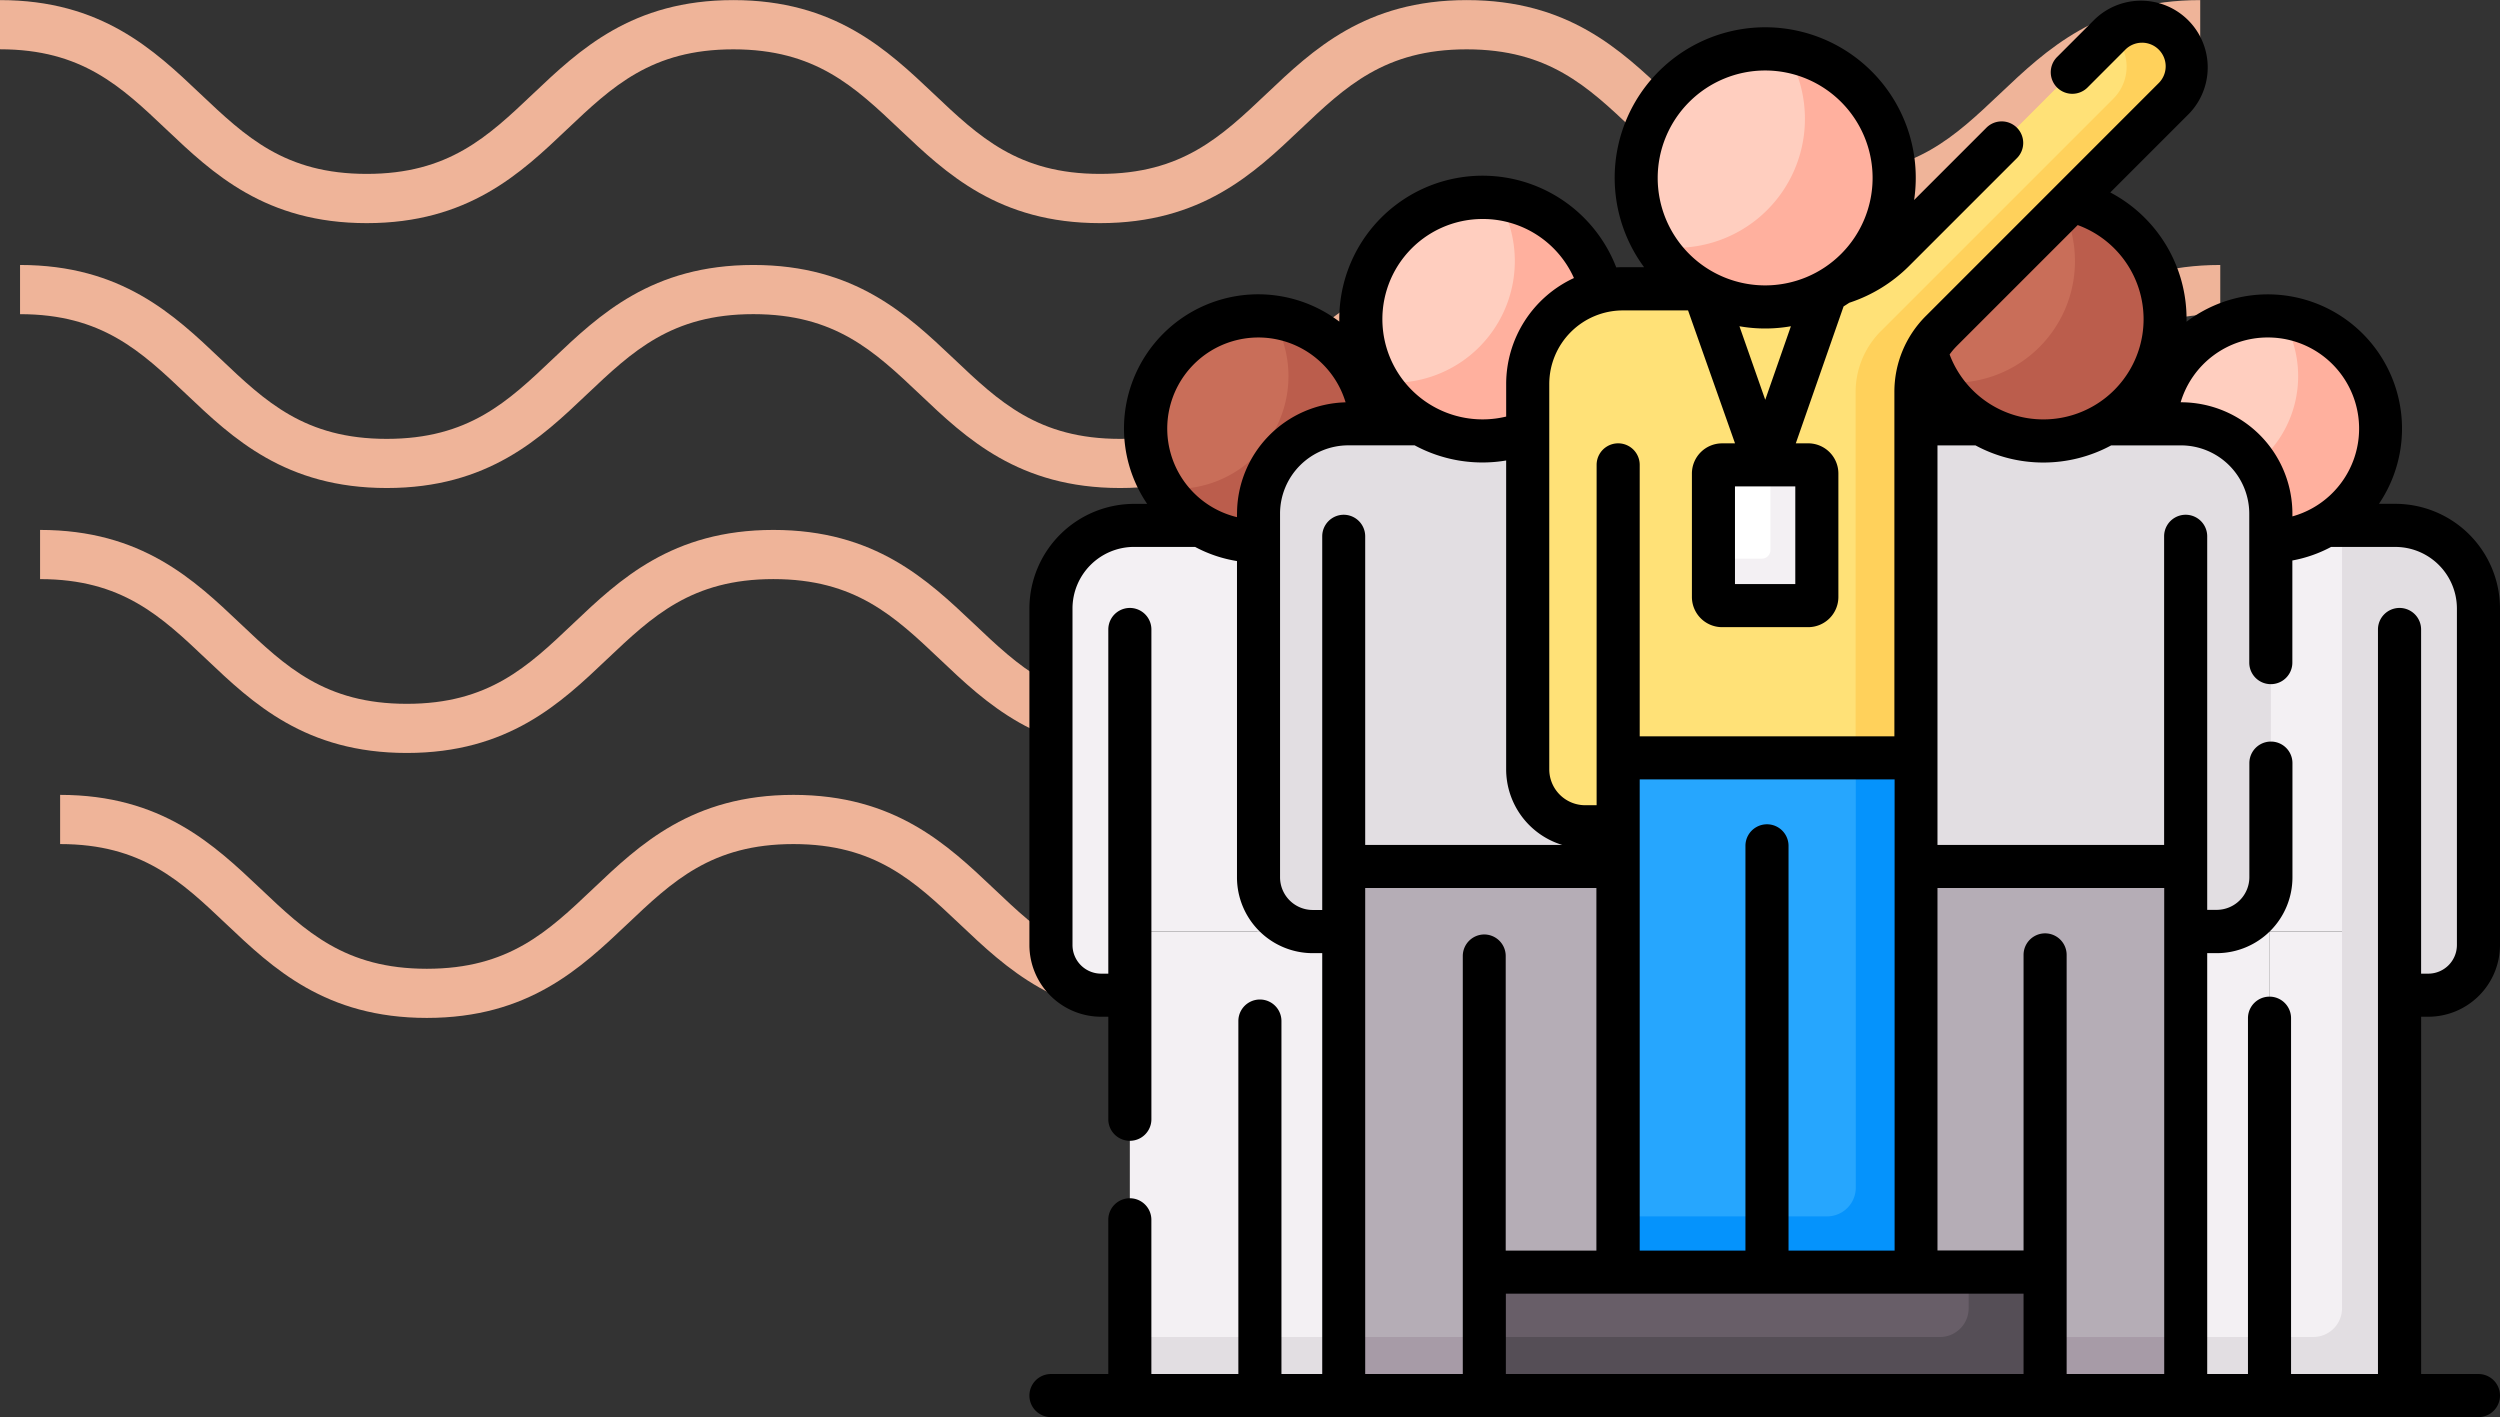 <svg xmlns="http://www.w3.org/2000/svg" xmlns:xlink="http://www.w3.org/1999/xlink" width="102" height="57.818" viewBox="0 0 102 57.818">
  <rect x="0" y="0" width="102" height="57.818" fill="#333333" stroke="none"/>
  <defs>
    <clipPath id="clip-path">
      <rect id="Rectángulo_401073" data-name="Rectángulo 401073" width="92.219" height="41.532" fill="#efb499"/>
    </clipPath>
  </defs>
  <g id="Grupo_1117627" data-name="Grupo 1117627" transform="translate(-623.021 -2397)">
    <g id="Grupo_1117086" data-name="Grupo 1117086" transform="translate(623.021 2397.001)">
      <g id="Grupo_1099282" data-name="Grupo 1099282">
        <g id="Grupo_1099281" data-name="Grupo 1099281" clip-path="url(#clip-path)">
          <path id="Trazado_873375" data-name="Trazado 873375" d="M74.8,9.1c-4.139,0-6.28-2.03-8.17-3.821-1.855-1.756-3.452-3.274-6.792-3.274s-4.937,1.517-6.792,3.274C51.161,7.072,49.023,9.1,44.881,9.1s-6.28-2.03-8.169-3.821C34.857,3.525,33.26,2.007,29.92,2.007s-4.937,1.517-6.789,3.274C21.241,7.072,19.1,9.1,14.962,9.1S8.679,7.072,6.789,5.281C4.937,3.525,3.34,2.007,0,2.007V0C4.139,0,6.28,2.033,8.17,3.821c1.855,1.759,3.452,3.274,6.792,3.274S19.9,5.58,21.75,3.824C23.637,2.033,25.781,0,29.92,0s6.283,2.033,8.17,3.821c1.855,1.759,3.452,3.274,6.792,3.274s4.937-1.514,6.792-3.274C53.56,2.033,55.7,0,59.843,0s6.283,2.033,8.17,3.821C69.867,5.58,71.464,7.094,74.8,7.094S79.742,5.58,81.6,3.821C83.483,2.033,85.624,0,89.766,0V2.007c-3.34,0-4.937,1.517-6.792,3.274C81.084,7.072,78.943,9.1,74.8,9.1" transform="translate(2.453 32.43)" fill="#efb499"/>
          <path id="Trazado_873376" data-name="Trazado 873376" d="M74.8,9.1c-4.139,0-6.283-2.03-8.17-3.824-1.855-1.756-3.452-3.27-6.792-3.27s-4.937,1.514-6.792,3.27C51.164,7.072,49.023,9.1,44.881,9.1s-6.283-2.03-8.17-3.824c-1.855-1.756-3.452-3.27-6.792-3.27s-4.937,1.517-6.789,3.27C21.241,7.072,19.1,9.1,14.962,9.1S8.679,7.072,6.789,5.278C4.937,3.522,3.34,2.007,0,2.007V0C4.139,0,6.283,2.03,8.17,3.821c1.855,1.759,3.452,3.274,6.792,3.274S19.9,5.58,21.75,3.821C23.637,2.03,25.781,0,29.92,0S36.2,2.03,38.093,3.821c1.852,1.759,3.449,3.274,6.789,3.274s4.937-1.514,6.792-3.274C53.56,2.03,55.7,0,59.843,0s6.283,2.03,8.17,3.821C69.867,5.58,71.464,7.094,74.8,7.094S79.742,5.58,81.6,3.821C83.486,2.03,85.627,0,89.769,0V2.007c-3.34,0-4.94,1.517-6.8,3.27C81.084,7.072,78.943,9.1,74.8,9.1" transform="translate(1.635 21.62)" fill="#efb499"/>
          <path id="Trazado_873377" data-name="Trazado 873377" d="M74.8,9.1c-4.139,0-6.283-2.03-8.169-3.824-1.855-1.756-3.452-3.27-6.792-3.27s-4.937,1.514-6.792,3.27C51.164,7.072,49.02,9.1,44.881,9.1s-6.283-2.03-8.17-3.824c-1.855-1.756-3.452-3.27-6.792-3.27s-4.937,1.517-6.789,3.27C21.241,7.072,19.1,9.1,14.962,9.1S8.678,7.072,6.789,5.278C4.937,3.522,3.34,2.007,0,2.007V0C4.139,0,6.283,2.03,8.169,3.821c1.851,1.759,3.452,3.274,6.792,3.274S19.9,5.58,21.75,3.821C23.637,2.03,25.781,0,29.92,0S36.2,2.03,38.093,3.821c1.852,1.759,3.449,3.274,6.789,3.274s4.937-1.514,6.792-3.274C53.56,2.03,55.7,0,59.843,0s6.283,2.03,8.17,3.821C69.867,5.58,71.464,7.094,74.8,7.094S79.742,5.58,81.6,3.821C83.486,2.03,85.624,0,89.769,0V2.007c-3.34,0-4.941,1.517-6.8,3.27C81.084,7.072,78.943,9.1,74.8,9.1" transform="translate(0.818 10.81)" fill="#efb499"/>
          <path id="Trazado_873378" data-name="Trazado 873378" d="M74.8,9.1c-4.139,0-6.28-2.03-8.17-3.821-1.855-1.756-3.452-3.27-6.792-3.27s-4.937,1.514-6.789,3.27C51.164,7.069,49.023,9.1,44.881,9.1s-6.28-2.03-8.169-3.821c-1.855-1.756-3.452-3.27-6.792-3.27s-4.937,1.514-6.789,3.267C21.245,7.069,19.1,9.1,14.962,9.1S8.678,7.069,6.789,5.278C4.937,3.522,3.34,2.007,0,2.007V0C4.139,0,6.283,2.03,8.17,3.821c1.855,1.756,3.452,3.27,6.792,3.27S19.9,5.577,21.75,3.821C23.64,2.03,25.781,0,29.92,0s6.28,2.03,8.173,3.821c1.852,1.756,3.449,3.27,6.789,3.27s4.937-1.514,6.792-3.27C53.563,2.03,55.7,0,59.843,0s6.28,2.03,8.17,3.821c1.855,1.756,3.452,3.27,6.792,3.27s4.937-1.514,6.792-3.27C83.486,2.03,85.627,0,89.769,0V2.007c-3.344,0-4.941,1.514-6.8,3.27C81.084,7.069,78.943,9.1,74.8,9.1" transform="translate(0 0.003)" fill="#efb499"/>
        </g>
      </g>
    </g>
    <g id="Grupo_1117089" data-name="Grupo 1117089" transform="translate(665.021 2387.689)">
      <g id="Grupo_1117082" data-name="Grupo 1117082" transform="translate(0.879 10.189)">
        <g id="Grupo_1117034" data-name="Grupo 1117034" transform="translate(0 12.012)">
          <g id="Grupo_1117033" data-name="Grupo 1117033">
            <g id="Grupo_1117032" data-name="Grupo 1117032">
              <g id="Grupo_1117031" data-name="Grupo 1117031">
                <g id="Grupo_1117027" data-name="Grupo 1117027" transform="translate(3.218 22.461)">
                  <g id="Grupo_1117019" data-name="Grupo 1117019" transform="translate(5.199 2.654)">
                    <path id="Trazado_903688" data-name="Trazado 903688" d="M79.325,333.624h3.647v18.933H79.325Z" transform="translate(-79.325 -333.624)" fill="#f3f0f3"/>
                  </g>
                  <g id="Grupo_1117020" data-name="Grupo 1117020" transform="translate(5.199 19.198)">
                    <path id="Trazado_903689" data-name="Trazado 903689" d="M79.325,474.8h3.647v2.389H79.325Z" transform="translate(-79.325 -474.799)" fill="#e2dee2"/>
                  </g>
                  <g id="Grupo_1117022" data-name="Grupo 1117022" transform="translate(14.346)">
                    <g id="Grupo_1117021" data-name="Grupo 1117021">
                      <path id="Trazado_903690" data-name="Trazado 903690" d="M157.383,310.975h5.69v16.551h-5.69Z" transform="translate(-157.383 -310.975)" fill="#b5adb6"/>
                    </g>
                  </g>
                  <g id="Grupo_1117023" data-name="Grupo 1117023" transform="translate(8.728)">
                    <path id="Trazado_903691" data-name="Trazado 903691" d="M109.444,310.975h5.735v21.588h-5.735Z" transform="translate(-109.444 -310.975)" fill="#b5adb6"/>
                  </g>
                  <g id="Grupo_1117024" data-name="Grupo 1117024" transform="translate(8.728 19.198)">
                    <path id="Trazado_903692" data-name="Trazado 903692" d="M109.444,474.8h5.735v2.389h-5.735Z" transform="translate(-109.444 -474.799)" fill="#a79ba7"/>
                  </g>
                  <g id="Grupo_1117025" data-name="Grupo 1117025" transform="translate(0 2.654)">
                    <path id="Trazado_903693" data-name="Trazado 903693" d="M34.963,333.624H40.27v18.933H34.963Z" transform="translate(-34.963 -333.624)" fill="#f3f0f3"/>
                  </g>
                  <g id="Grupo_1117026" data-name="Grupo 1117026" transform="translate(0 19.198)">
                    <path id="Trazado_903694" data-name="Trazado 903694" d="M34.963,474.8H40.27v2.389H34.963Z" transform="translate(-34.963 -474.799)" fill="#e2dee2"/>
                  </g>
                </g>
                <g id="Grupo_1117028" data-name="Grupo 1117028" transform="translate(0 8.545)">
                  <path id="Trazado_903695" data-name="Trazado 903695" d="M19.564,208.678H18.181a2.1,2.1,0,0,1-2.095-2.095V192.225H10.891A3.391,3.391,0,0,0,7.5,195.616v13.731a2.047,2.047,0,0,0,2.047,2.047h1.172v-2.6h8.845Z" transform="translate(-7.5 -192.225)" fill="#f3f0f3"/>
                </g>
                <g id="Grupo_1117029" data-name="Grupo 1117029" transform="translate(3.863)">
                  <path id="Trazado_903696" data-name="Trazado 903696" d="M45.19,127.37a3.551,3.551,0,0,1,3.547-3.547h.921a4.6,4.6,0,1,0-4.594,4.675c.042,0,.084,0,.126,0Z" transform="translate(-40.467 -119.305)" fill="#c96e59"/>
                </g>
                <g id="Grupo_1117030" data-name="Grupo 1117030" transform="translate(4.557 0.033)">
                  <path id="Trazado_903697" data-name="Trazado 903697" d="M50.416,127.616a3.551,3.551,0,0,1,3.547-3.547h.921a4.6,4.6,0,0,0-4.054-4.485,4.6,4.6,0,0,1-3.9,7.024,4.649,4.649,0,0,1-.541-.033,4.592,4.592,0,0,0,3.9,2.169c.042,0,.084,0,.126,0v-1.124Z" transform="translate(-46.387 -119.584)" fill="#bb5d4c"/>
                </g>
              </g>
            </g>
          </g>
        </g>
        <g id="Grupo_1117047" data-name="Grupo 1117047" transform="translate(45.057 12.012)">
          <g id="Grupo_1117046" data-name="Grupo 1117046">
            <g id="Grupo_1117045" data-name="Grupo 1117045">
              <g id="Grupo_1117044" data-name="Grupo 1117044">
                <g id="Grupo_1117036" data-name="Grupo 1117036" transform="translate(1.122 25.116)">
                  <g id="Grupo_1117035" data-name="Grupo 1117035">
                    <path id="Trazado_903698" data-name="Trazado 903698" d="M401.557,333.624H405.1v18.933h-3.538Z" transform="translate(-401.557 -333.624)" fill="#f3f0f3"/>
                  </g>
                </g>
                <g id="Grupo_1117037" data-name="Grupo 1117037" transform="translate(1.122 41.659)">
                  <path id="Trazado_903699" data-name="Trazado 903699" d="M401.557,474.8H405.1v2.389h-3.538Z" transform="translate(-401.557 -474.799)" fill="#e2dee2"/>
                </g>
                <g id="Grupo_1117041" data-name="Grupo 1117041" transform="translate(1.122 8.545)">
                  <g id="Grupo_1117038" data-name="Grupo 1117038" transform="translate(3.538 16.57)">
                    <path id="Trazado_903700" data-name="Trazado 903700" d="M431.75,333.624h5.307v18.933H431.75Z" transform="translate(-431.75 -333.624)" fill="#f3f0f3"/>
                  </g>
                  <g id="Grupo_1117039" data-name="Grupo 1117039" transform="translate(0 0)">
                    <path id="Trazado_903701" data-name="Trazado 903701" d="M401.557,208.678h1.383a2.1,2.1,0,0,0,2.095-2.095V192.225h5.195a3.391,3.391,0,0,1,3.391,3.391v13.731a2.047,2.047,0,0,1-2.047,2.047H410.4v-2.6h-8.845v-.117Z" transform="translate(-401.557 -192.225)" fill="#f3f0f3"/>
                  </g>
                  <g id="Grupo_1117040" data-name="Grupo 1117040" transform="translate(3.538)">
                    <path id="Trazado_903702" data-name="Trazado 903702" d="M436.884,192.225h-2.175v31.942a1.172,1.172,0,0,1-1.172,1.172H431.75v2.389h5.307V211.394h1.172a2.047,2.047,0,0,0,2.047-2.047V195.616A3.391,3.391,0,0,0,436.884,192.225Z" transform="translate(-431.75 -192.225)" fill="#e2dee2"/>
                  </g>
                </g>
                <g id="Grupo_1117042" data-name="Grupo 1117042">
                  <path id="Trazado_903703" data-name="Trazado 903703" d="M396.578,119.305a4.6,4.6,0,0,0-4.594,4.518h1.052a3.551,3.551,0,0,1,3.547,3.547V128.5a4.6,4.6,0,0,0-.005-9.193Z" transform="translate(-391.984 -119.305)" fill="#ffcebf"/>
                </g>
                <g id="Grupo_1117043" data-name="Grupo 1117043" transform="translate(4.015 0.033)">
                  <path id="Trazado_903704" data-name="Trazado 903704" d="M427.366,119.584a4.595,4.595,0,0,1-1.12,6.085,3.526,3.526,0,0,1,.584,1.947v1.127a4.6,4.6,0,0,0,.535-9.16Z" transform="translate(-426.246 -119.584)" fill="#ffb09e"/>
                </g>
              </g>
            </g>
          </g>
        </g>
        <g id="Grupo_1117054" data-name="Grupo 1117054" transform="translate(8.469 7.179)">
          <g id="Grupo_1117053" data-name="Grupo 1117053">
            <g id="Grupo_1117052" data-name="Grupo 1117052">
              <g id="Grupo_1117051" data-name="Grupo 1117051">
                <g id="Grupo_1117048" data-name="Grupo 1117048" transform="translate(0 9.234)">
                  <path id="Trazado_903705" data-name="Trazado 903705" d="M94.552,173.182H93.093a2.229,2.229,0,0,1-2.227-2.227v-14.1H83.43a3.664,3.664,0,0,0-3.664,3.664v14.839a2.212,2.212,0,0,0,2.212,2.212h1.266v-2.654H94.552Z" transform="translate(-79.766 -156.858)" fill="#e2dee2"/>
                </g>
                <g id="Grupo_1117049" data-name="Grupo 1117049" transform="translate(4.175)">
                  <path id="Trazado_903706" data-name="Trazado 903706" d="M122.318,85.667A3.771,3.771,0,0,1,125.22,82a4.966,4.966,0,1,0-2.9,5.588Z" transform="translate(-115.392 -78.058)" fill="#ffcebf"/>
                </g>
                <g id="Grupo_1117050" data-name="Grupo 1117050" transform="translate(4.882 0.038)">
                  <path id="Trazado_903707" data-name="Trazado 903707" d="M127.644,85.956a3.771,3.771,0,0,1,2.9-3.664,4.97,4.97,0,0,0-4.252-3.906,4.967,4.967,0,0,1-4.26,7.522,5.01,5.01,0,0,1-.608-.038,4.969,4.969,0,0,0,6.219,2.011Z" transform="translate(-121.425 -78.385)" fill="#ffb09e"/>
                </g>
              </g>
            </g>
          </g>
        </g>
        <g id="Grupo_1117067" data-name="Grupo 1117067" transform="translate(19.452)">
          <g id="Grupo_1117066" data-name="Grupo 1117066">
            <g id="Grupo_1117065" data-name="Grupo 1117065">
              <g id="Grupo_1117064" data-name="Grupo 1117064">
                <g id="Grupo_1117060" data-name="Grupo 1117060" transform="translate(15.722 16.413)">
                  <g id="Grupo_1117056" data-name="Grupo 1117056" transform="translate(5.269 18.061)">
                    <g id="Grupo_1117055" data-name="Grupo 1117055">
                      <path id="Trazado_903708" data-name="Trazado 903708" d="M352.617,310.975h5.852v21.588h-5.852Z" transform="translate(-352.617 -310.975)" fill="#b5adb6"/>
                    </g>
                  </g>
                  <g id="Grupo_1117057" data-name="Grupo 1117057" transform="translate(5.269 37.259)">
                    <path id="Trazado_903709" data-name="Trazado 903709" d="M352.617,474.8h5.852v2.389h-5.852Z" transform="translate(-352.617 -474.799)" fill="#a79ba7"/>
                  </g>
                  <g id="Grupo_1117058" data-name="Grupo 1117058" transform="translate(0 18.061)">
                    <path id="Trazado_903710" data-name="Trazado 903710" d="M307.652,310.975h5.387v16.551h-5.387Z" transform="translate(-307.652 -310.975)" fill="#b5adb6"/>
                  </g>
                  <g id="Grupo_1117059" data-name="Grupo 1117059">
                    <path id="Trazado_903711" data-name="Trazado 903711" d="M318.587,156.858H307.652v18.061h11.122v2.654h1.266a2.212,2.212,0,0,0,2.212-2.212V160.522A3.665,3.665,0,0,0,318.587,156.858Z" transform="translate(-307.652 -156.858)" fill="#e2dee2"/>
                  </g>
                </g>
                <g id="Grupo_1117061" data-name="Grupo 1117061" transform="translate(16.207 7.283)">
                  <path id="Trazado_903712" data-name="Trazado 903712" d="M317.639,78.947l-5.267,5.267a3.65,3.65,0,0,0-.579.753,4.967,4.967,0,1,0,5.845-6.02Z" transform="translate(-311.794 -78.947)" fill="#c96e59"/>
                </g>
                <g id="Grupo_1117062" data-name="Grupo 1117062" transform="translate(16.779 7.284)">
                  <path id="Trazado_903713" data-name="Trazado 903713" d="M321.948,78.957l-.256.256a4.962,4.962,0,0,1-5.016,7.164,4.967,4.967,0,1,0,5.272-7.42Z" transform="translate(-316.676 -78.957)" fill="#bb5d4c"/>
                </g>
                <g id="Grupo_1117063" data-name="Grupo 1117063">
                  <path id="Trazado_903714" data-name="Trazado 903714" d="M199.847,17.34a1.843,1.843,0,0,0-2.606,0l-8.821,8.82a5.273,5.273,0,0,1-3.729,1.545h-7.318a3.883,3.883,0,0,0-3.883,3.883V47.311a2.344,2.344,0,0,0,2.344,2.344h1.341V46.842H189.33V31.918a3.515,3.515,0,0,1,1.03-2.486l9.487-9.487a1.843,1.843,0,0,0,0-2.606Z" transform="translate(-173.491 -16.8)" fill="#ffe177"/>
                </g>
              </g>
            </g>
          </g>
        </g>
        <g id="Grupo_1117079" data-name="Grupo 1117079" transform="translate(19.452)">
          <g id="Grupo_1117068" data-name="Grupo 1117068">
            <path id="Trazado_903715" data-name="Trazado 903715" d="M199.847,17.34a1.843,1.843,0,0,0-2.606,0l-8.821,8.82a5.273,5.273,0,0,1-3.729,1.545h-7.318a3.883,3.883,0,0,0-3.883,3.883V47.311a2.344,2.344,0,0,0,2.344,2.344h1.341V46.842H189.33V31.918a3.515,3.515,0,0,1,1.03-2.486l9.487-9.487a1.843,1.843,0,0,0,0-2.606Z" transform="translate(-173.491 -16.8)" fill="#ffe177"/>
          </g>
          <g id="Grupo_1117070" data-name="Grupo 1117070" transform="translate(13.378 0.001)">
            <g id="Grupo_1117069" data-name="Grupo 1117069">
              <path id="Trazado_903716" data-name="Trazado 903716" d="M300.63,17.348a1.841,1.841,0,0,0-2.533-.066c.024.022.049.042.072.066a1.843,1.843,0,0,1,0,2.606l-9.487,9.487a3.516,3.516,0,0,0-1.03,2.486V46.85h2.461V31.926a3.516,3.516,0,0,1,1.03-2.486l9.487-9.487A1.843,1.843,0,0,0,300.63,17.348Z" transform="translate(-287.652 -16.809)" fill="#ffd15b"/>
            </g>
          </g>
          <g id="Grupo_1117074" data-name="Grupo 1117074" transform="translate(3.685 30.042)">
            <g id="Grupo_1117071" data-name="Grupo 1117071" transform="translate(0)">
              <path id="Trazado_903717" data-name="Trazado 903717" d="M204.938,273.158h12.154v21.1H204.938Z" transform="translate(-204.938 -273.158)" fill="#0593fc"/>
            </g>
            <g id="Grupo_1117072" data-name="Grupo 1117072" transform="translate(0)">
              <path id="Trazado_903718" data-name="Trazado 903718" d="M204.938,273.158h12.154v21.1H204.938Z" transform="translate(-204.938 -273.158)" fill="#26a6fe"/>
            </g>
            <g id="Grupo_1117073" data-name="Grupo 1117073">
              <path id="Trazado_903719" data-name="Trazado 903719" d="M214.638,273.158v17.536a1.172,1.172,0,0,1-1.172,1.172h-8.528v2.392h12.154v-21.1Z" transform="translate(-204.938 -273.158)" fill="#0593fc"/>
            </g>
          </g>
          <g id="Grupo_1117075" data-name="Grupo 1117075" transform="translate(7.577 18.089)">
            <path id="Trazado_903720" data-name="Trazado 903720" d="M242.019,176.9H238.5a.352.352,0,0,1-.352-.352V171.51a.352.352,0,0,1,.352-.352h3.516a.352.352,0,0,1,.352.352v5.039A.352.352,0,0,1,242.019,176.9Z" transform="translate(-238.152 -171.158)" fill="#fff"/>
          </g>
          <g id="Grupo_1117076" data-name="Grupo 1117076" transform="translate(7.577 18.089)">
            <path id="Trazado_903721" data-name="Trazado 903721" d="M242.019,171.158h-1.541v3.474a.352.352,0,0,1-.352.352h-1.974v1.566a.352.352,0,0,0,.352.352h3.516a.352.352,0,0,0,.352-.352V171.51A.352.352,0,0,0,242.019,171.158Z" transform="translate(-238.152 -171.158)" fill="#f3f0f3"/>
          </g>
          <g id="Grupo_1117077" data-name="Grupo 1117077" transform="translate(4.424 1.12)">
            <circle id="Elipse_11564" data-name="Elipse 11564" cx="5.263" cy="5.263" r="5.263" fill="#ffcebf"/>
          </g>
          <g id="Grupo_1117078" data-name="Grupo 1117078" transform="translate(5.225 1.184)">
            <path id="Trazado_903722" data-name="Trazado 903722" d="M223.358,26.9a5.262,5.262,0,0,1-4.462,8.053,5.3,5.3,0,0,1-.822-.064,5.263,5.263,0,1,0,5.284-7.989Z" transform="translate(-218.074 -26.904)" fill="#ffb09e"/>
          </g>
        </g>
        <g id="Grupo_1117080" data-name="Grupo 1117080" transform="translate(17.682 51.025)">
          <path id="Trazado_903723" data-name="Trazado 903723" d="M158.383,452.212h22.879v5.036H158.383Z" transform="translate(-158.383 -452.212)" fill="#685e68"/>
        </g>
        <g id="Grupo_1117081" data-name="Grupo 1117081" transform="translate(17.682 51.025)">
          <path id="Trazado_903724" data-name="Trazado 903724" d="M178.143,452.212v1.475a1.172,1.172,0,0,1-1.172,1.172H158.383v2.389h22.879v-5.036Z" transform="translate(-158.383 -452.212)" fill="#554e56"/>
        </g>
      </g>
      <path id="Trazado_903725" data-name="Trazado 903725" d="M57.074,50.794A2.929,2.929,0,0,0,60,47.868V34.137a4.275,4.275,0,0,0-4.27-4.27h-.668a5.477,5.477,0,0,0-7.851-7.429c0-.035,0-.069,0-.1A5.821,5.821,0,0,0,44.1,17.163l3.208-3.208a2.722,2.722,0,0,0-3.849-3.849L41.936,11.63a.879.879,0,1,0,1.243,1.243L44.7,11.35a.964.964,0,1,1,1.363,1.363L36.578,22.2a4.366,4.366,0,0,0-1.287,3.107V39.352H24.9V28.278a.879.879,0,0,0-1.758,0V42.164h-.463A1.466,1.466,0,0,1,21.21,40.7V24.976a3.007,3.007,0,0,1,3-3h2.663L28.789,27.4H28.26a1.232,1.232,0,0,0-1.23,1.23v5.039a1.232,1.232,0,0,0,1.23,1.23h3.516a1.232,1.232,0,0,0,1.23-1.23V28.629a1.232,1.232,0,0,0-1.23-1.23h-.507l1.949-5.586c.079-.049.157-.1.234-.15a6.172,6.172,0,0,0,2.43-1.491l4.4-4.4a.879.879,0,1,0-1.243-1.243l-2.943,2.943a6.142,6.142,0,1,0-11.017,2.741h-.863c-.092,0-.182,0-.273.008a5.846,5.846,0,0,0-11.3,2.111c0,.032,0,.064,0,.1a5.475,5.475,0,0,0-7.839,7.437H4.27A4.275,4.275,0,0,0,0,34.137V47.868a2.929,2.929,0,0,0,2.926,2.926h.293v4.183a.879.879,0,0,0,1.758,0V34.994a.879.879,0,0,0-1.758,0V49.036H2.926a1.169,1.169,0,0,1-1.168-1.168V34.137A2.515,2.515,0,0,1,4.27,31.625H6.759a5.431,5.431,0,0,0,1.71.577V45.1A3.094,3.094,0,0,0,11.56,48.2h.387V65.371H10.283V50.97a.879.879,0,1,0-1.758,0v14.4H4.976V59.079a.879.879,0,0,0-1.758,0v6.292H.879a.879.879,0,1,0,0,1.758H59.121a.879.879,0,0,0,0-1.758H56.782V50.794h.293ZM31.248,33.141H28.787V29.156h2.461ZM28.969,22.622a6.059,6.059,0,0,0,2.1,0l-1.047,3Zm1.049-10.435a4.384,4.384,0,1,1-4.384,4.384A4.389,4.389,0,0,1,30.018,12.187ZM50.53,23.08a3.718,3.718,0,0,1,1,7.3v-.113a4.548,4.548,0,0,0-4.543-4.543h-.016A3.705,3.705,0,0,1,50.53,23.08Zm-12.709.363,4.949-4.949a4.088,4.088,0,1,1-5.226,5.28,2.66,2.66,0,0,1,.278-.331ZM24.9,41.11h10.4V60.335H30.972V43.821a.879.879,0,0,0-1.758,0V60.335H24.9ZM18.489,18.246a4.067,4.067,0,0,1,3.728,2.409,4.767,4.767,0,0,0-2.765,4.321v1.331a4.088,4.088,0,1,1-.963-8.061ZM8.469,30.266v.145A3.717,3.717,0,1,1,12.9,25.726a4.548,4.548,0,0,0-4.429,4.54Zm4.357.047a.879.879,0,0,0-.879.879V46.438h-.387A1.335,1.335,0,0,1,10.226,45.1V30.266a2.789,2.789,0,0,1,2.785-2.785h2.707a5.813,5.813,0,0,0,3.733.618V40.7a3.228,3.228,0,0,0,2.288,3.084H13.7V31.192a.879.879,0,0,0-.879-.879Zm5.735,17.124a.879.879,0,0,0-.879.879V65.371H13.7V45.541h9.433V60.335h-3.7V48.316A.879.879,0,0,0,18.561,47.437Zm22,17.934H19.439V62.092H40.561Zm5.735,0H42.319v-17.1a.879.879,0,0,0-1.758,0v12.06H37.049V45.541H46.3v19.83ZM55.9,34.115a.879.879,0,0,0-.879.879V65.371H51.475V50.853a.879.879,0,0,0-1.758,0V65.371H48.054V48.2h.387A3.094,3.094,0,0,0,51.532,45.1V40.446a.879.879,0,0,0-1.758,0V45.1a1.335,1.335,0,0,1-1.333,1.333h-.387V31.192a.879.879,0,0,0-1.758,0V43.783H37.049v-16.3H38.6a5.826,5.826,0,0,0,5.536,0h2.849a2.789,2.789,0,0,1,2.785,2.785v6.078a.879.879,0,0,0,1.758,0V32.179a5.426,5.426,0,0,0,1.58-.553H55.73a2.515,2.515,0,0,1,2.512,2.512V47.868a1.169,1.169,0,0,1-1.168,1.168h-.293V34.994a.879.879,0,0,0-.879-.879Z"/>
    </g>
  </g>
</svg>
